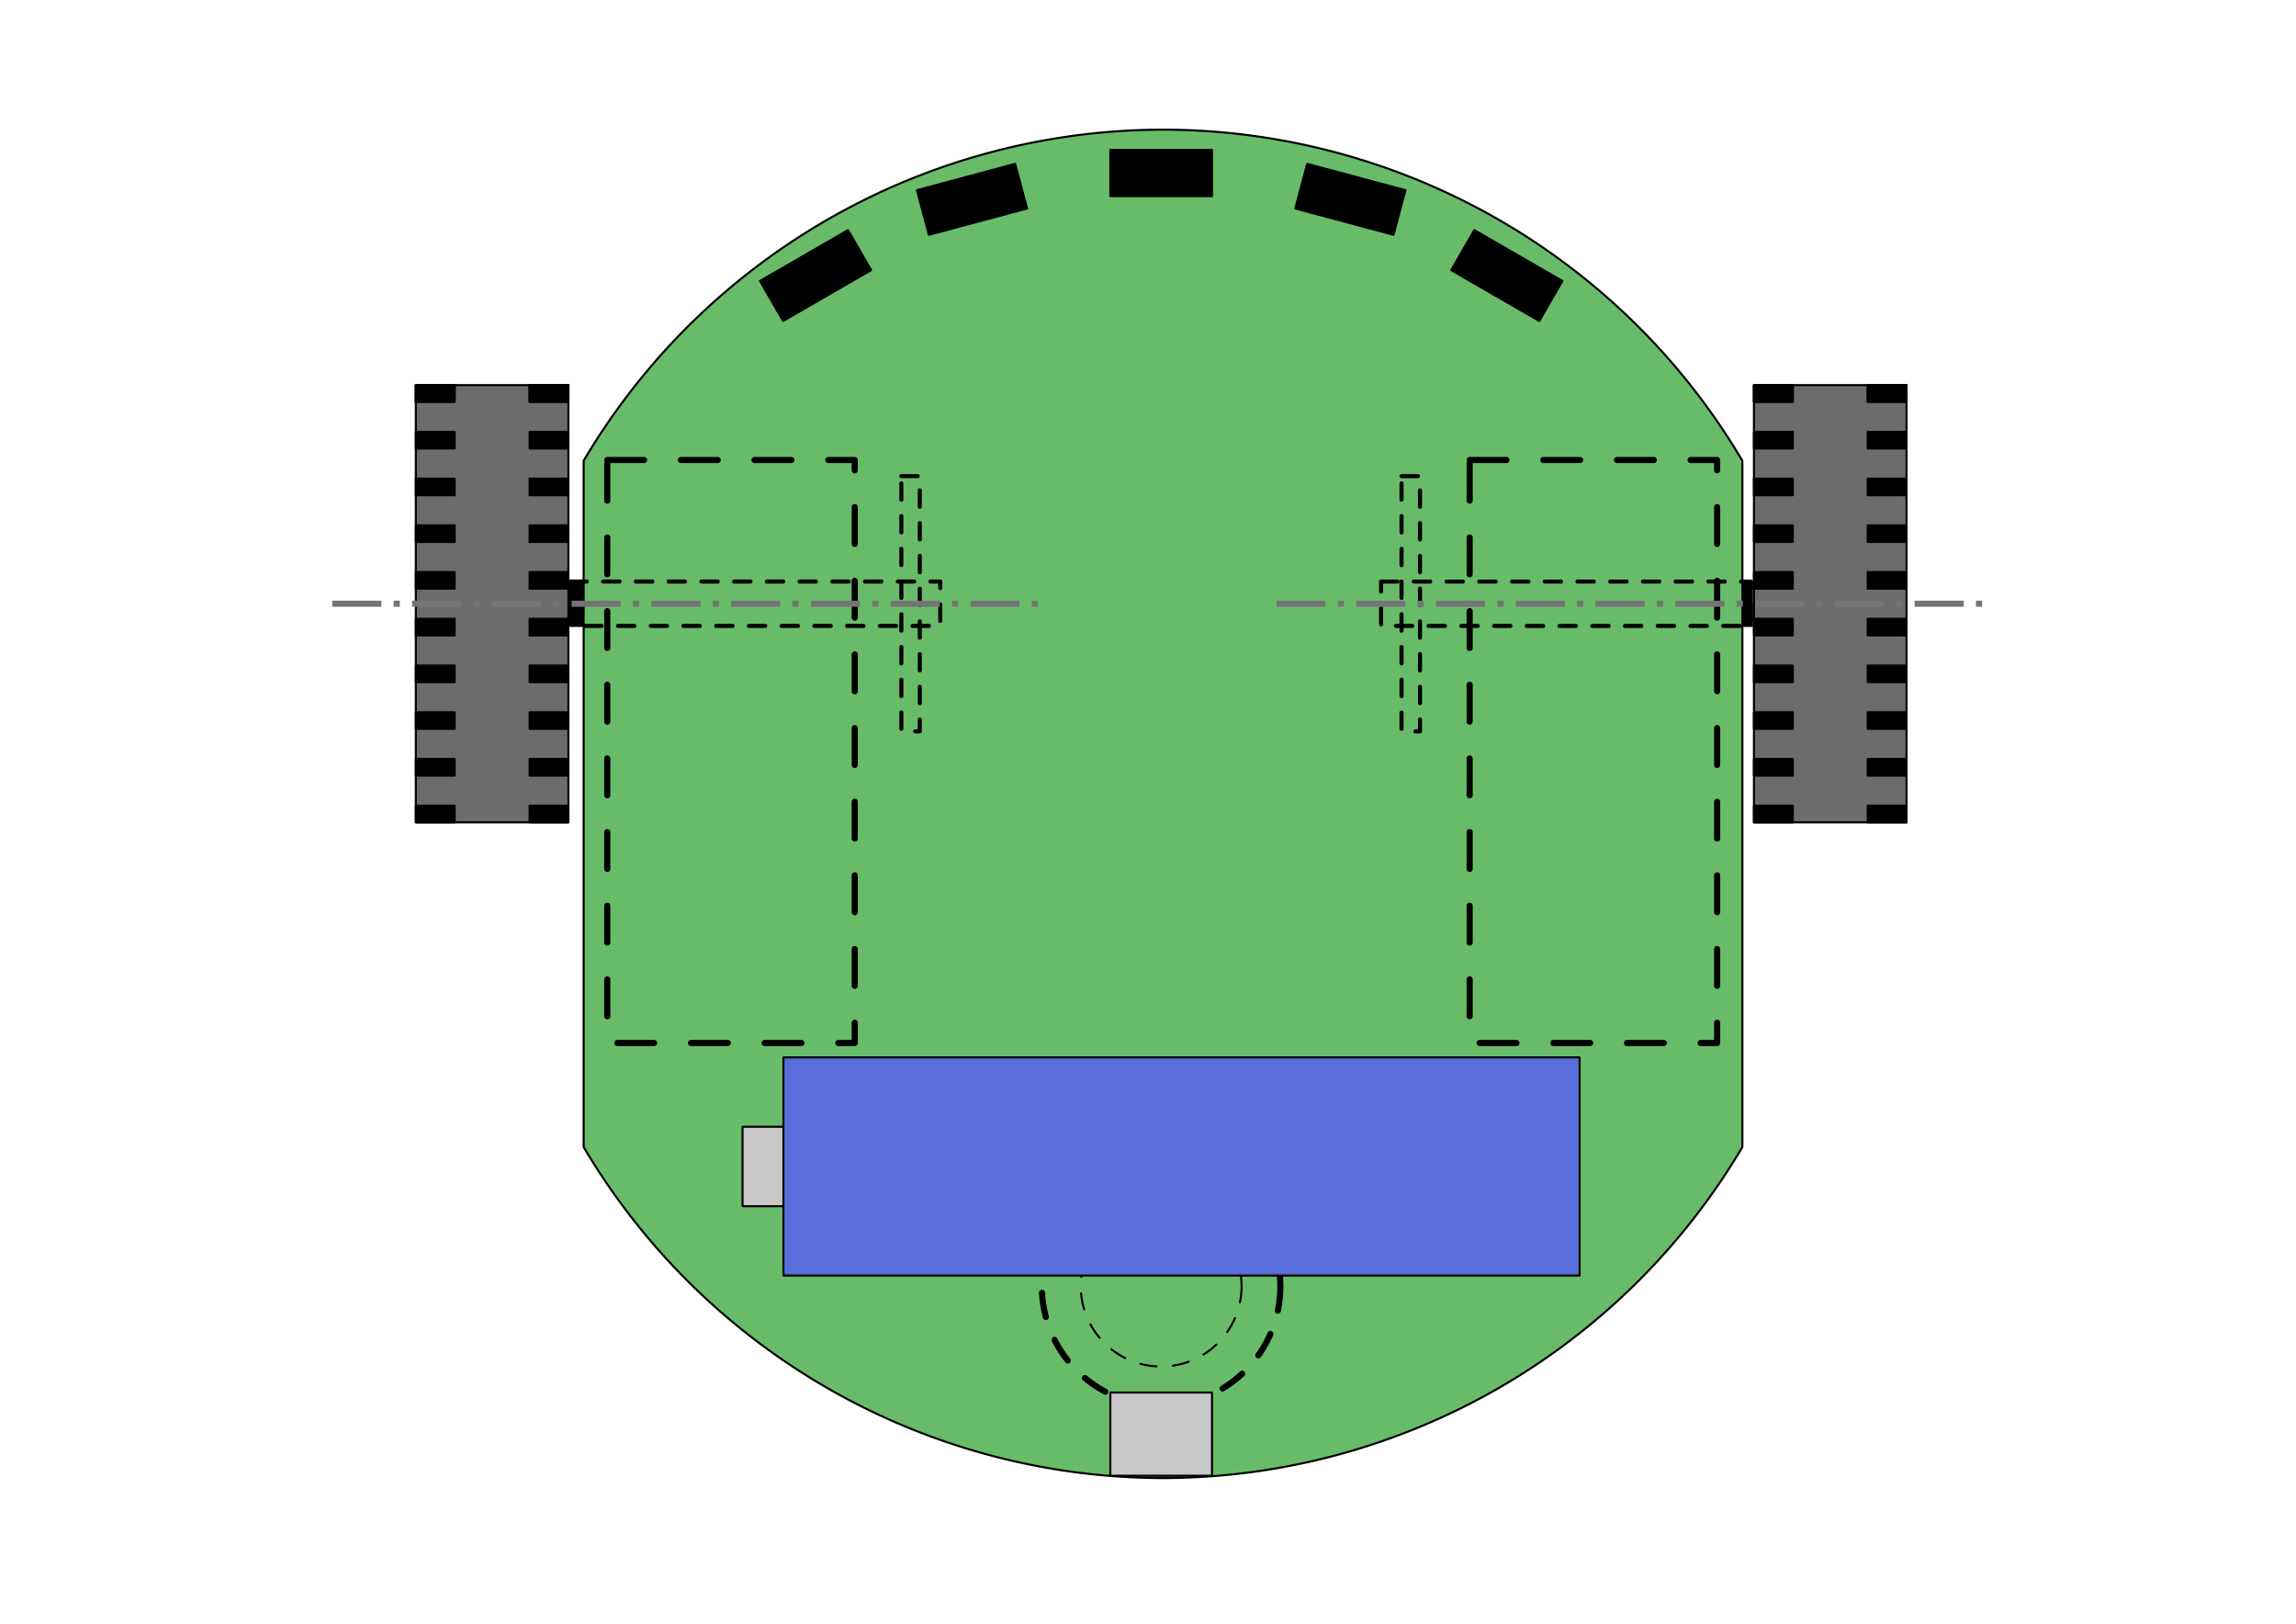 <?xml version="1.0" encoding="UTF-8" standalone="no"?>
<!-- Created with Inkscape (http://www.inkscape.org/) -->

<svg
   xmlns:dc="http://purl.org/dc/elements/1.1/"
   xmlns:cc="http://creativecommons.org/ns#"
   xmlns:rdf="http://www.w3.org/1999/02/22-rdf-syntax-ns#"
   xmlns:svg="http://www.w3.org/2000/svg"
   xmlns="http://www.w3.org/2000/svg"
   xmlns:xlink="http://www.w3.org/1999/xlink"
   xmlns:sodipodi="http://sodipodi.sourceforge.net/DTD/sodipodi-0.dtd"
   xmlns:inkscape="http://www.inkscape.org/namespaces/inkscape"
   width="297mm"
   height="210mm"
   viewBox="0 0 297 210"
   version="1.1"
   id="svg8"
   inkscape:version="0.92.5 (2060ec1f9f, 2020-04-08)"
   sodipodi:docname="mechanical-sketch-top.svg">
  <defs
     id="defs2">
    <inkscape:path-effect
       effect="bspline"
       id="path-effect4945"
       is_visible="true"
       weight="33.333"
       steps="2"
       helper_size="0"
       apply_no_weight="true"
       apply_with_weight="true"
       only_selected="false" />
    <inkscape:path-effect
       effect="bspline"
       id="path-effect4945-3"
       is_visible="true"
       weight="33.333"
       steps="2"
       helper_size="0"
       apply_no_weight="true"
       apply_with_weight="true"
       only_selected="false" />
  </defs>
  <sodipodi:namedview
     id="base"
     pagecolor="#ffffff"
     bordercolor="#666666"
     borderopacity="1.0"
     inkscape:pageopacity="0.0"
     inkscape:pageshadow="2"
     inkscape:zoom="1.1062103"
     inkscape:cx="561.25984"
     inkscape:cy="396.85039"
     inkscape:document-units="mm"
     inkscape:current-layer="layer1"
     showgrid="false"
     inkscape:window-width="1914"
     inkscape:window-height="1050"
     inkscape:window-x="0"
     inkscape:window-y="24"
     inkscape:window-maximized="0" />
  <g
     inkscape:label="Layer 1"
     inkscape:groupmode="layer"
     id="layer1"
     transform="translate(0,-87)">
    <rect
       style="fill:#000000;fill-opacity:1;stroke:#000000;stroke-width:0.265;stroke-linecap:round;stroke-linejoin:round;stroke-miterlimit:4;stroke-dasharray:none;stroke-dashoffset:0;stroke-opacity:1"
       id="rect4775-4"
       width="13.633"
       height="5.74"
       x="212.986"
       y="162.214" />
    <rect
       style="fill:#000000;fill-opacity:1;stroke:#000000;stroke-width:0.265;stroke-linecap:round;stroke-linejoin:round;stroke-miterlimit:4;stroke-dasharray:none;stroke-dashoffset:0;stroke-opacity:1"
       id="rect4775"
       width="13.633"
       height="5.74"
       x="73.791"
       y="162.214" />
    <path
       style="fill:#68bc69;fill-opacity:1;stroke:#000000;stroke-width:1.002;stroke-linecap:round;stroke-linejoin:round;stroke-miterlimit:4;stroke-dasharray:none;stroke-dashoffset:0;stroke-opacity:1"
       d="M 567.703 63.279 A 329.051 329.051 0 0 0 284.895 224.867 L 284.895 559.809 A 329.051 329.051 0 0 0 567.703 721.381 A 329.051 329.051 0 0 0 850.514 559.809 L 850.514 224.867 A 329.051 329.051 0 0 0 567.703 63.279 z "
       transform="matrix(0.265,0,0,0.265,0,87)"
       id="path819" />
    <g
       id="g4689"
       transform="translate(5.476)">
      <rect
         y="136.809"
         x="48.314"
         height="56.549"
         width="19.735"
         id="rect855"
         style="fill:#6c6c6c;fill-opacity:1;stroke:#000000;stroke-width:0.265;stroke-linecap:round;stroke-linejoin:round;stroke-miterlimit:4;stroke-dasharray:none;stroke-dashoffset:0;stroke-opacity:1" />
      <rect
         inkscape:tile-y0="49.676934"
         inkscape:tile-x0="62.894067"
         inkscape:tile-h="2.4176197"
         inkscape:tile-w="5.2877791"
         inkscape:tile-cy="50.885744"
         inkscape:tile-cx="65.537957"
         y="136.809"
         x="63.027"
         height="2.153"
         width="5.023"
         id="rect872"
         style="fill:#000000;fill-opacity:1;stroke:#000000;stroke-width:0.265;stroke-linecap:round;stroke-linejoin:round;stroke-miterlimit:4;stroke-dasharray:none;stroke-dashoffset:0;stroke-opacity:1" />
      <use
         id="use4601"
         xlink:href="#rect872"
         inkscape:tiled-clone-of="#rect872"
         y="0"
         x="0"
         width="100%"
         height="100%" />
      <use
         id="use4603"
         transform="translate(0,6.044)"
         xlink:href="#rect872"
         inkscape:tiled-clone-of="#rect872"
         y="0"
         x="0"
         width="100%"
         height="100%" />
      <use
         id="use4605"
         transform="translate(0,12.088)"
         xlink:href="#rect872"
         inkscape:tiled-clone-of="#rect872"
         y="0"
         x="0"
         width="100%"
         height="100%" />
      <use
         id="use4607"
         transform="translate(0,18.132)"
         xlink:href="#rect872"
         inkscape:tiled-clone-of="#rect872"
         y="0"
         x="0"
         width="100%"
         height="100%" />
      <use
         id="use4609"
         transform="translate(0,24.176)"
         xlink:href="#rect872"
         inkscape:tiled-clone-of="#rect872"
         y="0"
         x="0"
         width="100%"
         height="100%" />
      <use
         id="use4611"
         transform="translate(0,30.22)"
         xlink:href="#rect872"
         inkscape:tiled-clone-of="#rect872"
         y="0"
         x="0"
         width="100%"
         height="100%" />
      <use
         id="use4613"
         transform="translate(0,36.264)"
         xlink:href="#rect872"
         inkscape:tiled-clone-of="#rect872"
         y="0"
         x="0"
         width="100%"
         height="100%" />
      <use
         id="use4615"
         transform="translate(0,42.308)"
         xlink:href="#rect872"
         inkscape:tiled-clone-of="#rect872"
         y="0"
         x="0"
         width="100%"
         height="100%" />
      <use
         id="use4617"
         transform="translate(0,48.352)"
         xlink:href="#rect872"
         inkscape:tiled-clone-of="#rect872"
         y="0"
         x="0"
         width="100%"
         height="100%" />
      <use
         id="use4619"
         transform="translate(0,54.396)"
         xlink:href="#rect872"
         inkscape:tiled-clone-of="#rect872"
         y="0"
         x="0"
         width="100%"
         height="100%" />
      <rect
         inkscape:tile-y0="49.676934"
         inkscape:tile-x0="62.894067"
         inkscape:tile-h="2.4176197"
         inkscape:tile-w="5.2877791"
         inkscape:tile-cy="50.885744"
         inkscape:tile-cx="65.537957"
         y="136.809"
         x="48.314"
         height="2.153"
         width="5.023"
         id="rect872-9"
         style="fill:#000000;fill-opacity:1;stroke:#000000;stroke-width:0.265;stroke-linecap:round;stroke-linejoin:round;stroke-miterlimit:4;stroke-dasharray:none;stroke-dashoffset:0;stroke-opacity:1" />
      <use
         id="use4601-8"
         xlink:href="#rect872-9"
         inkscape:tiled-clone-of="#rect872-9"
         y="0"
         x="0"
         width="100%"
         height="100%" />
      <use
         id="use4603-4"
         transform="translate(1.2460938e-6,6.044)"
         xlink:href="#rect872-9"
         inkscape:tiled-clone-of="#rect872-9"
         y="0"
         x="0"
         width="100%"
         height="100%" />
      <use
         id="use4605-8"
         transform="translate(1.2460938e-6,12.088)"
         xlink:href="#rect872-9"
         inkscape:tiled-clone-of="#rect872-9"
         y="0"
         x="0"
         width="100%"
         height="100%" />
      <use
         id="use4607-1"
         transform="translate(1.2460938e-6,18.132)"
         xlink:href="#rect872-9"
         inkscape:tiled-clone-of="#rect872-9"
         y="0"
         x="0"
         width="100%"
         height="100%" />
      <use
         id="use4609-0"
         transform="translate(1.2460938e-6,24.176)"
         xlink:href="#rect872-9"
         inkscape:tiled-clone-of="#rect872-9"
         y="0"
         x="0"
         width="100%"
         height="100%" />
      <use
         id="use4611-3"
         transform="translate(1.2460938e-6,30.22)"
         xlink:href="#rect872-9"
         inkscape:tiled-clone-of="#rect872-9"
         y="0"
         x="0"
         width="100%"
         height="100%" />
      <use
         id="use4613-0"
         transform="translate(1.2460938e-6,36.264)"
         xlink:href="#rect872-9"
         inkscape:tiled-clone-of="#rect872-9"
         y="0"
         x="0"
         width="100%"
         height="100%" />
      <use
         id="use4615-4"
         transform="translate(1.2460938e-6,42.308)"
         xlink:href="#rect872-9"
         inkscape:tiled-clone-of="#rect872-9"
         y="0"
         x="0"
         width="100%"
         height="100%" />
      <use
         id="use4617-4"
         transform="translate(1.2460938e-6,48.352)"
         xlink:href="#rect872-9"
         inkscape:tiled-clone-of="#rect872-9"
         y="0"
         x="0"
         width="100%"
         height="100%" />
      <use
         id="use4619-4"
         transform="translate(1.2460938e-6,54.396)"
         xlink:href="#rect872-9"
         inkscape:tiled-clone-of="#rect872-9"
         y="0"
         x="0"
         width="100%"
         height="100%" />
    </g>
    <g
       transform="translate(178.57)"
       id="g4689-5">
      <rect
         y="136.809"
         x="48.314"
         height="56.549"
         width="19.735"
         id="rect855-9"
         style="fill:#6c6c6c;fill-opacity:1;stroke:#000000;stroke-width:0.265;stroke-linecap:round;stroke-linejoin:round;stroke-miterlimit:4;stroke-dasharray:none;stroke-dashoffset:0;stroke-opacity:1" />
      <rect
         inkscape:tile-y0="49.676934"
         inkscape:tile-x0="62.894067"
         inkscape:tile-h="2.4176197"
         inkscape:tile-w="5.2877791"
         inkscape:tile-cy="50.885744"
         inkscape:tile-cx="65.537957"
         y="136.809"
         x="63.027"
         height="2.153"
         width="5.023"
         id="rect872-6"
         style="fill:#000000;fill-opacity:1;stroke:#000000;stroke-width:0.265;stroke-linecap:round;stroke-linejoin:round;stroke-miterlimit:4;stroke-dasharray:none;stroke-dashoffset:0;stroke-opacity:1" />
      <use
         height="100%"
         width="100%"
         id="use4601-2"
         xlink:href="#rect872-6"
         inkscape:tiled-clone-of="#rect872-6"
         y="0"
         x="0" />
      <use
         height="100%"
         width="100%"
         id="use4603-1"
         transform="translate(0,6.044)"
         xlink:href="#rect872-6"
         inkscape:tiled-clone-of="#rect872-6"
         y="0"
         x="0" />
      <use
         height="100%"
         width="100%"
         id="use4605-7"
         transform="translate(0,12.088)"
         xlink:href="#rect872-6"
         inkscape:tiled-clone-of="#rect872-6"
         y="0"
         x="0" />
      <use
         height="100%"
         width="100%"
         id="use4607-8"
         transform="translate(0,18.132)"
         xlink:href="#rect872-6"
         inkscape:tiled-clone-of="#rect872-6"
         y="0"
         x="0" />
      <use
         height="100%"
         width="100%"
         id="use4609-5"
         transform="translate(0,24.176)"
         xlink:href="#rect872-6"
         inkscape:tiled-clone-of="#rect872-6"
         y="0"
         x="0" />
      <use
         height="100%"
         width="100%"
         id="use4611-7"
         transform="translate(0,30.22)"
         xlink:href="#rect872-6"
         inkscape:tiled-clone-of="#rect872-6"
         y="0"
         x="0" />
      <use
         height="100%"
         width="100%"
         id="use4613-4"
         transform="translate(0,36.264)"
         xlink:href="#rect872-6"
         inkscape:tiled-clone-of="#rect872-6"
         y="0"
         x="0" />
      <use
         height="100%"
         width="100%"
         id="use4615-1"
         transform="translate(0,42.308)"
         xlink:href="#rect872-6"
         inkscape:tiled-clone-of="#rect872-6"
         y="0"
         x="0" />
      <use
         height="100%"
         width="100%"
         id="use4617-8"
         transform="translate(0,48.352)"
         xlink:href="#rect872-6"
         inkscape:tiled-clone-of="#rect872-6"
         y="0"
         x="0" />
      <use
         height="100%"
         width="100%"
         id="use4619-5"
         transform="translate(0,54.396)"
         xlink:href="#rect872-6"
         inkscape:tiled-clone-of="#rect872-6"
         y="0"
         x="0" />
      <rect
         inkscape:tile-y0="49.676934"
         inkscape:tile-x0="62.894067"
         inkscape:tile-h="2.4176197"
         inkscape:tile-w="5.2877791"
         inkscape:tile-cy="50.885744"
         inkscape:tile-cx="65.537957"
         y="136.809"
         x="48.314"
         height="2.153"
         width="5.023"
         id="rect872-9-9"
         style="fill:#000000;fill-opacity:1;stroke:#000000;stroke-width:0.265;stroke-linecap:round;stroke-linejoin:round;stroke-miterlimit:4;stroke-dasharray:none;stroke-dashoffset:0;stroke-opacity:1" />
      <use
         id="use4601-8-7"
         xlink:href="#rect872-9-9"
         inkscape:tiled-clone-of="#rect872-9-9"
         y="0"
         x="0"
         width="100%"
         height="100%" />
      <use
         id="use4603-4-5"
         transform="translate(1.2460938e-6,6.044)"
         xlink:href="#rect872-9-9"
         inkscape:tiled-clone-of="#rect872-9-9"
         y="0"
         x="0"
         width="100%"
         height="100%" />
      <use
         id="use4605-8-3"
         transform="translate(1.2460938e-6,12.088)"
         xlink:href="#rect872-9-9"
         inkscape:tiled-clone-of="#rect872-9-9"
         y="0"
         x="0"
         width="100%"
         height="100%" />
      <use
         id="use4607-1-8"
         transform="translate(1.2460938e-6,18.132)"
         xlink:href="#rect872-9-9"
         inkscape:tiled-clone-of="#rect872-9-9"
         y="0"
         x="0"
         width="100%"
         height="100%" />
      <use
         id="use4609-0-8"
         transform="translate(1.2460938e-6,24.176)"
         xlink:href="#rect872-9-9"
         inkscape:tiled-clone-of="#rect872-9-9"
         y="0"
         x="0"
         width="100%"
         height="100%" />
      <use
         id="use4611-3-3"
         transform="translate(1.2460938e-6,30.22)"
         xlink:href="#rect872-9-9"
         inkscape:tiled-clone-of="#rect872-9-9"
         y="0"
         x="0"
         width="100%"
         height="100%" />
      <use
         id="use4613-0-1"
         transform="translate(1.2460938e-6,36.264)"
         xlink:href="#rect872-9-9"
         inkscape:tiled-clone-of="#rect872-9-9"
         y="0"
         x="0"
         width="100%"
         height="100%" />
      <use
         id="use4615-4-8"
         transform="translate(1.2460938e-6,42.308)"
         xlink:href="#rect872-9-9"
         inkscape:tiled-clone-of="#rect872-9-9"
         y="0"
         x="0"
         width="100%"
         height="100%" />
      <use
         id="use4617-4-9"
         transform="translate(1.2460938e-6,48.352)"
         xlink:href="#rect872-9-9"
         inkscape:tiled-clone-of="#rect872-9-9"
         y="0"
         x="0"
         width="100%"
         height="100%" />
      <use
         id="use4619-4-6"
         transform="translate(1.2460938e-6,54.396)"
         xlink:href="#rect872-9-9"
         inkscape:tiled-clone-of="#rect872-9-9"
         y="0"
         x="0"
         width="100%"
         height="100%" />
    </g>
    <g
       id="g4811"
       transform="translate(97.933,10.054)">
      <circle
         r="15.427"
         cy="243.304"
         cx="52.261"
         id="path4792"
         style="fill:none;fill-opacity:1;stroke:#000000;stroke-width:0.794;stroke-linecap:round;stroke-linejoin:round;stroke-miterlimit:4;stroke-dasharray:3.175, 3.175;stroke-dashoffset:0;stroke-opacity:1" />
      <ellipse
         ry="10.403"
         rx="10.403"
         cy="243.283"
         cx="52.272"
         id="path4792-3"
         style="fill:none;fill-opacity:1;stroke:#000000;stroke-width:0.265;stroke-linecap:round;stroke-linejoin:round;stroke-miterlimit:4;stroke-dasharray:2.117, 2.117;stroke-dashoffset:0;stroke-opacity:1" />
    </g>
    <g
       id="g4819"
       transform="matrix(1.591,0,0,1.591,61.003,-164.235)"
       style="stroke-width:0.628">
      <rect
         y="249.505"
         x="22.03"
         height="6.458"
         width="3.588"
         id="rect4815"
         style="fill:#c7c7c8;fill-opacity:1;stroke:#000000;stroke-width:0.166;stroke-linecap:round;stroke-linejoin:round;stroke-miterlimit:4;stroke-dasharray:none;stroke-dashoffset:0;stroke-opacity:1" />
      <rect
         y="243.866"
         x="25.353"
         height="17.735"
         width="64.735"
         id="rect4813"
         style="fill:#586edb;fill-opacity:1;stroke:#000000;stroke-width:0.166;stroke-linecap:round;stroke-linejoin:round;stroke-miterlimit:4;stroke-dasharray:none;stroke-dashoffset:0;stroke-opacity:1" />
    </g>
    <rect
       style="fill:#c7c7c8;fill-opacity:1;stroke:#000000;stroke-width:0.265;stroke-linecap:round;stroke-linejoin:round;stroke-miterlimit:4;stroke-dasharray:none;stroke-dashoffset:0;stroke-opacity:1"
       id="rect4821"
       width="13.155"
       height="10.763"
       x="143.628"
       y="267.102" />
    <rect
       style="fill:#000000;fill-opacity:1;stroke:#000000;stroke-width:0.265;stroke-linecap:round;stroke-linejoin:round;stroke-miterlimit:4;stroke-dasharray:none;stroke-dashoffset:0;stroke-opacity:1"
       id="rect4823"
       width="13.155"
       height="5.979"
       x="143.627"
       y="106.388" />
    <rect
       style="fill:#000000;fill-opacity:1;stroke:#000000;stroke-width:0.265;stroke-linecap:round;stroke-linejoin:round;stroke-miterlimit:4;stroke-dasharray:none;stroke-dashoffset:0;stroke-opacity:1"
       id="rect4823-3"
       width="13.155"
       height="5.979"
       x="191.336"
       y="60.739"
       transform="rotate(15)" />
    <rect
       style="fill:#000000;fill-opacity:1;stroke:#000000;stroke-width:0.265;stroke-linecap:round;stroke-linejoin:round;stroke-miterlimit:4;stroke-dasharray:none;stroke-dashoffset:0;stroke-opacity:1"
       id="rect4823-8"
       width="13.155"
       height="5.979"
       x="223.541"
       y="5.761"
       transform="rotate(30)" />
    <rect
       style="fill:#000000;fill-opacity:1;stroke:#000000;stroke-width:0.265;stroke-linecap:round;stroke-linejoin:round;stroke-miterlimit:4;stroke-dasharray:none;stroke-dashoffset:0;stroke-opacity:1"
       id="rect4823-6"
       width="13.155"
       height="5.979"
       x="85.682"
       y="138.49"
       transform="rotate(-15)" />
    <rect
       style="fill:#000000;fill-opacity:1;stroke:#000000;stroke-width:0.265;stroke-linecap:round;stroke-linejoin:round;stroke-miterlimit:4;stroke-dasharray:none;stroke-dashoffset:0;stroke-opacity:1"
       id="rect4823-0"
       width="13.155"
       height="5.979"
       x="23.466"
       y="155.966"
       transform="rotate(-30)" />
    <rect
       style="fill:none;fill-opacity:1;stroke:#000000;stroke-width:0.794;stroke-linecap:round;stroke-linejoin:round;stroke-miterlimit:4;stroke-dasharray:4.763,4.763;stroke-dashoffset:0;stroke-opacity:1"
       id="rect4879"
       width="32.013"
       height="75.401"
       x="78.553"
       y="146.496" />
    <rect
       style="fill:none;fill-opacity:1;stroke:#000000;stroke-width:0.529;stroke-linecap:round;stroke-linejoin:round;stroke-miterlimit:4;stroke-dasharray:2.117,2.117;stroke-dashoffset:0;stroke-opacity:1"
       id="rect4775-7"
       width="47.836"
       height="5.74"
       x="73.791"
       y="162.214" />
    <rect
       style="fill:none;fill-opacity:1;stroke:#000000;stroke-width:0.794;stroke-linecap:round;stroke-linejoin:round;stroke-miterlimit:4;stroke-dasharray:4.763, 4.763;stroke-dashoffset:0;stroke-opacity:1"
       id="rect4879-7"
       width="32.013"
       height="75.401"
       x="190.108"
       y="146.496" />
    <rect
       style="fill:none;fill-opacity:1;stroke:#000000;stroke-width:0.529;stroke-linecap:round;stroke-linejoin:round;stroke-miterlimit:4;stroke-dasharray:2.117, 2.117;stroke-dashoffset:0;stroke-opacity:1"
       id="rect4775-7-6"
       width="47.836"
       height="5.74"
       x="178.651"
       y="162.216" />
    <rect
       style="fill:none;fill-opacity:1;stroke:#000000;stroke-width:0.529;stroke-linecap:round;stroke-linejoin:round;stroke-miterlimit:4;stroke-dasharray:2.117, 2.117;stroke-dashoffset:0;stroke-opacity:1"
       id="rect4926"
       width="2.389"
       height="33.007"
       x="116.592"
       y="148.578" />
    <rect
       style="fill:none;fill-opacity:1;stroke:#000000;stroke-width:0.529;stroke-linecap:round;stroke-linejoin:round;stroke-miterlimit:4;stroke-dasharray:2.117, 2.117;stroke-dashoffset:0;stroke-opacity:1"
       id="rect4926-4"
       width="2.389"
       height="33.007"
       x="181.297"
       y="148.58" />
    <path
       style="fill:none;stroke:#747474;stroke-width:0.794;stroke-linecap:butt;stroke-linejoin:miter;stroke-miterlimit:4;stroke-dasharray:6.35, 1.587, 0.794, 1.587;stroke-dashoffset:0;stroke-opacity:1"
       d="M 38.269,163.059 C 69.123,163.059 99.977,163.059 130.831,163.059"
       id="path4943"
       inkscape:connector-curvature="0"
       inkscape:path-effect="#path-effect4945"
       inkscape:original-d="M 38.268793,163.05923 C 69.123271,163.05897 99.977484,163.05897 130.83143,163.05923"
       transform="translate(4.715,2.025)" />
    <path
       style="fill:none;stroke:#747474;stroke-width:0.794;stroke-linecap:butt;stroke-linejoin:miter;stroke-miterlimit:4;stroke-dasharray:6.35, 1.587, 0.794, 1.587;stroke-dashoffset:0;stroke-opacity:1"
       d="M 38.269,163.059 C 69.123,163.059 99.977,163.059 130.831,163.059"
       id="path4943-0"
       inkscape:connector-curvature="0"
       inkscape:path-effect="#path-effect4945-3"
       inkscape:original-d="M 38.268793,163.05923 C 69.123271,163.05897 99.977484,163.05897 130.83143,163.05923"
       transform="translate(126.854,2.025)" />
  </g>
</svg>
